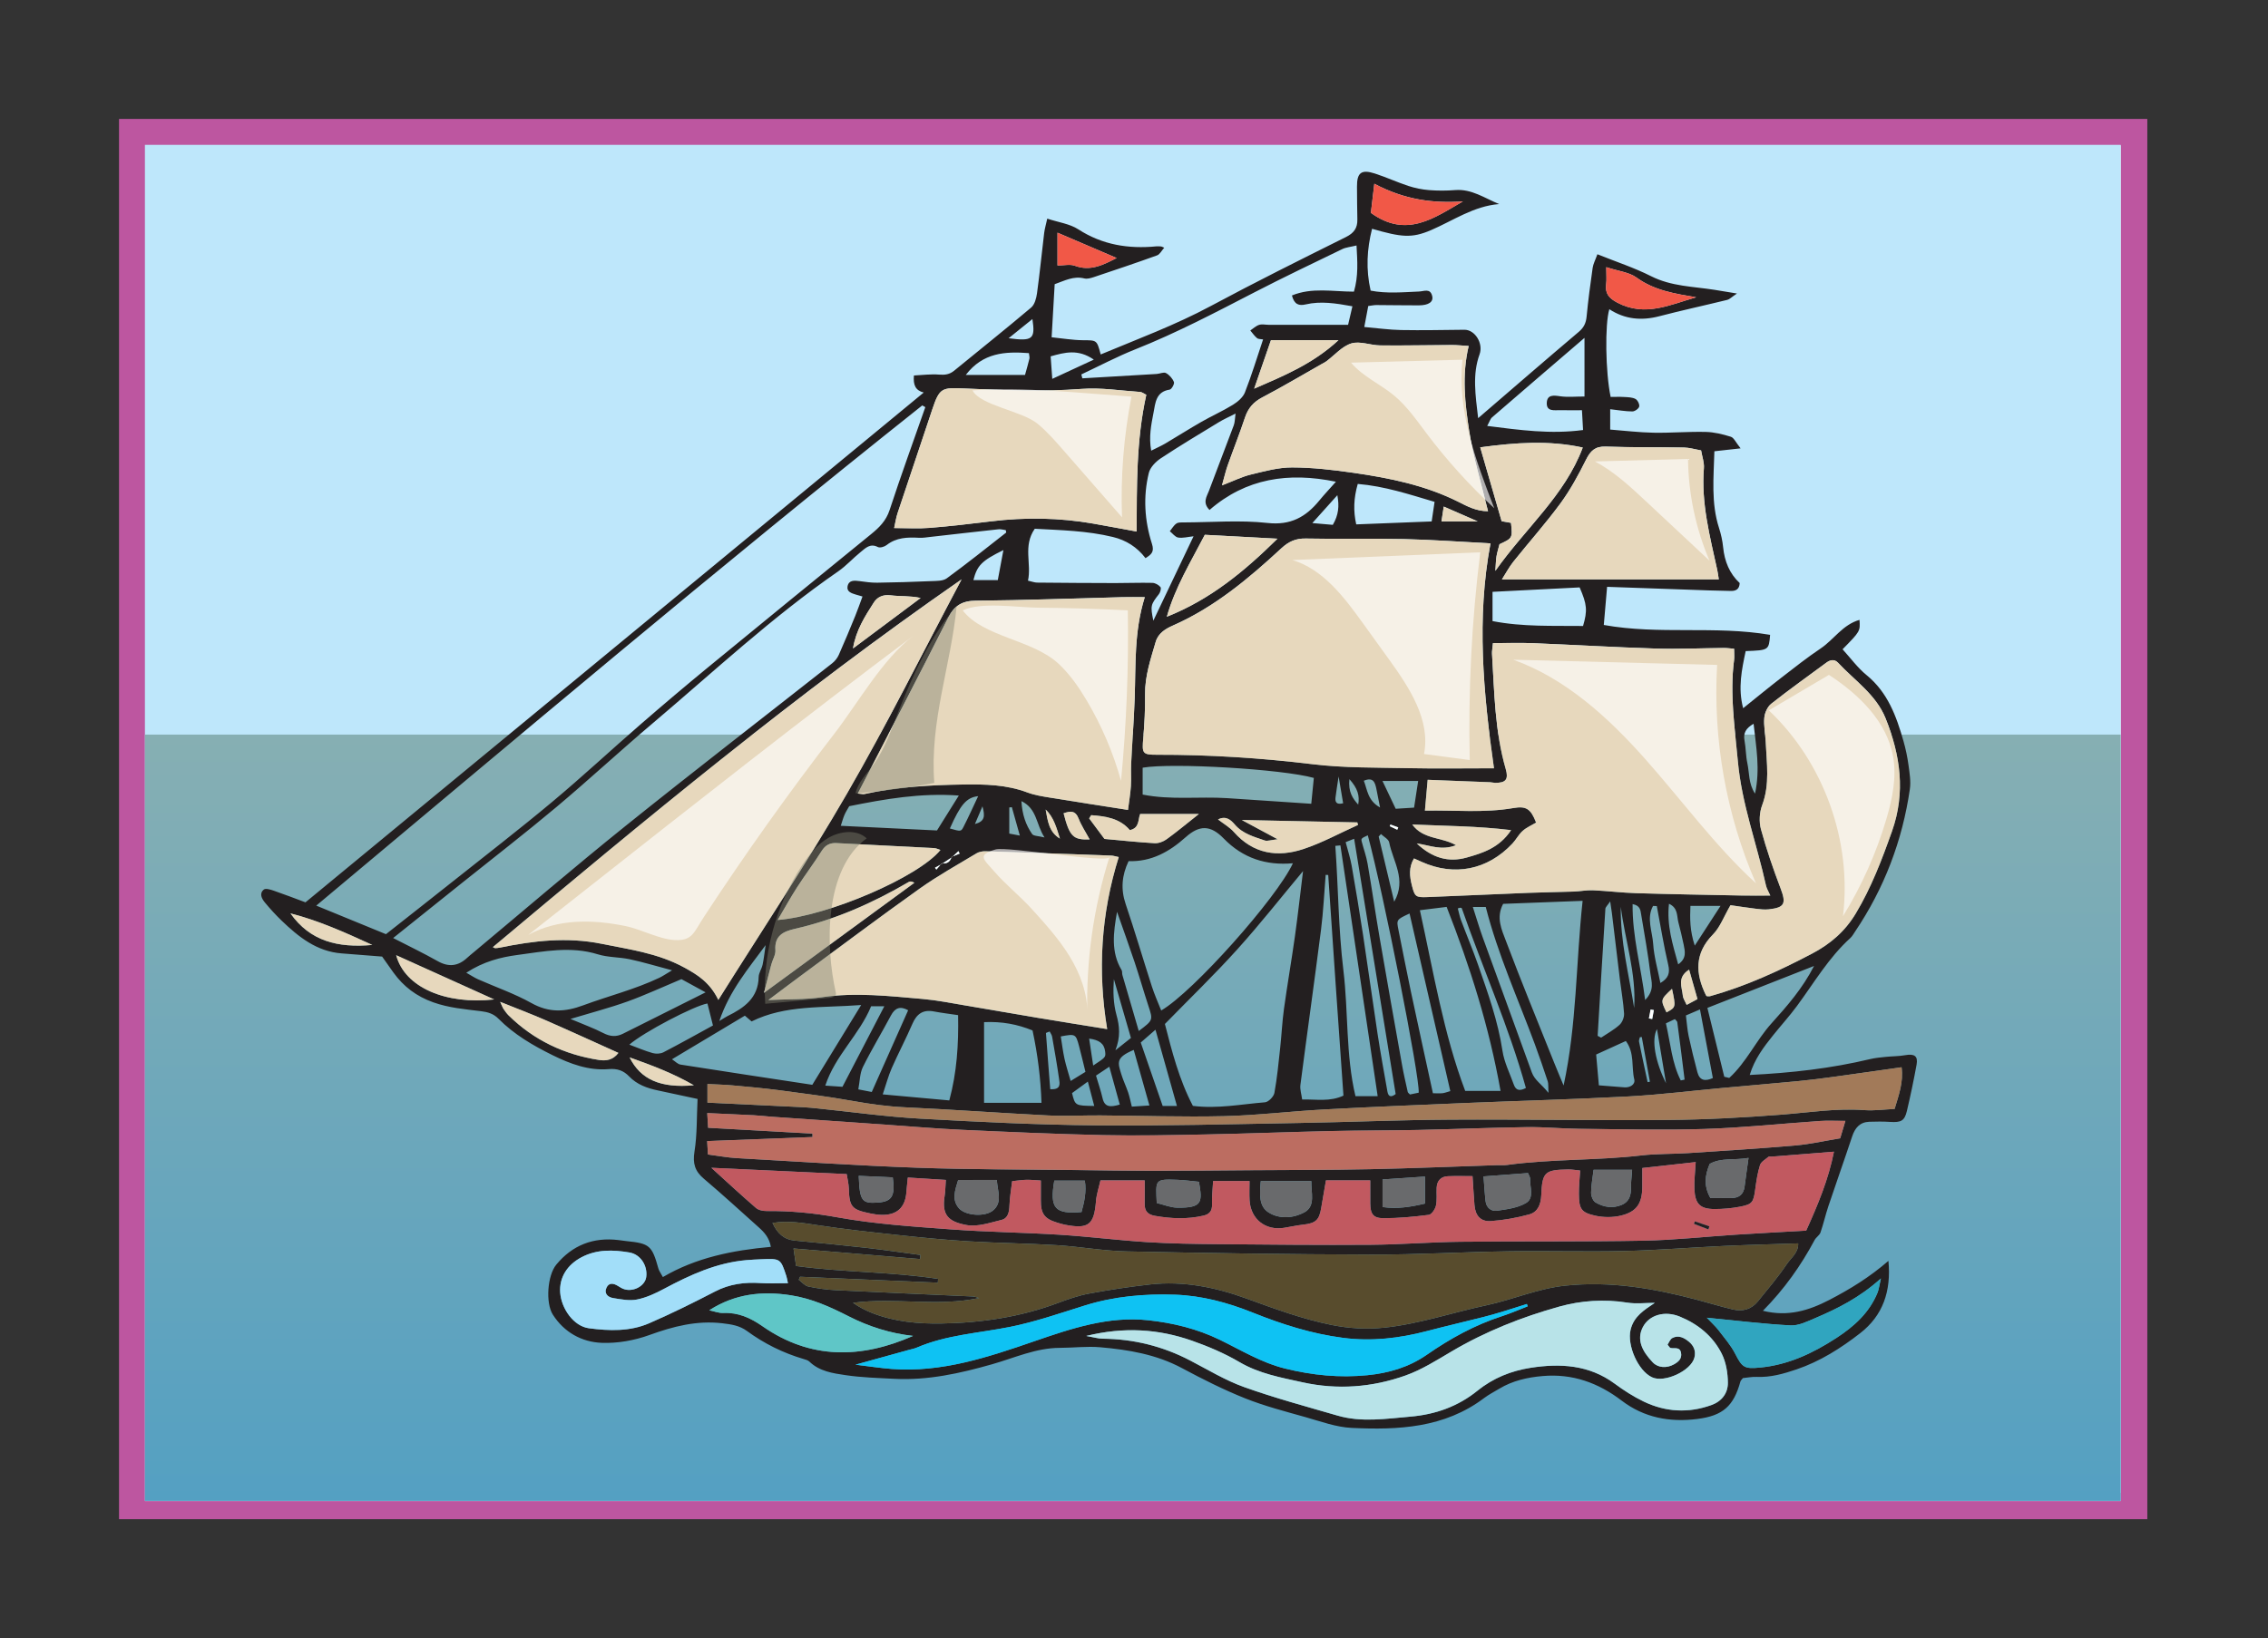 <svg clip-rule="evenodd" fill-rule="evenodd" stroke-miterlimit="10" viewBox="0 0 962 695" xmlns="http://www.w3.org/2000/svg" xmlns:xlink="http://www.w3.org/1999/xlink"><rect x="0" y="0" width="962" height="695" fill="#333333" stroke="none"/><linearGradient id="a" gradientTransform="matrix(0 1 1 0 .5 -.5)" gradientUnits="userSpaceOnUse" x1="0" x2="1" y1="0" y2="0"><stop offset="0" stop-color="#54a0c2"/><stop offset="1" stop-color="#86afb3"/></linearGradient><path d="m23.98-23.98h103.604v151.558h-103.604z" fill="#e5c7df" stroke="#bd56a0" stroke-width="1.99" transform="matrix(0 5.626 -5.603 0 770.874 -78.844)"/><path d="m-72.843-249.438h149.572v102.281h-149.572z" fill="#bee7fb" transform="matrix(5.603 0 0 -5.626 469.607 -766.453)"/><path d="m-.794-.5h2.588v1h-2.588z" fill="url(#a)" transform="matrix(323.82 0 0 -325.13 318.584 474.231)"/><g fill-rule="nonzero"><path d="m0-3.748-.05-.126c.189-.089.377-.178.566-.267.024.059.049.119.075.178-.197.071-.394.143-.591.215m19.943-13.995-.234.047c-.047-.224-.095-.449-.142-.674.083-.016.167-.033.25-.05zm-50.827 15.368c-.243-.569-.375-.877-.572-1.335.767.203.769.597.572 1.335m27.304.232c-.109.645-.206 1.215-.343 2.019-.104-.695-.183-1.14-.235-1.588-.038-.335.066-.564.578-.431m.473 1.819c-.101-.968.252-1.456.666-1.922.123.663-.035 1.229-.666 1.922m22.134-19.446c-.048-.005-.095-.011-.143-.016-.024-.111-.085-.23-.064-.332.208-1.021.43-2.038.649-3.057.057.011.115.022.174.033-.206 1.124-.411 2.248-.616 3.372m-44.047 14.962c-.253.785-.453 1.596-1.081 2.19.152-.835.247-1.699 1.081-2.19m-3.835.378c.214-.041.466-.089.8-.151-.225.797-.415 1.471-.605 2.144-.065-.008-.13-.017-.195-.024zm28.069 1.968c-.127.64-.2 1.03-.282 1.419-.099.464-.227.898-.947.597.274-.691.284-1.487 1.229-2.016m22.102-13.677c-.88-.821-.88-.821-.416-1.774.714.383.714.383.416 1.774m-50.221 49.064c1.828-.245 2.029-.065 1.802 1.447-.571-.459-1.084-.871-1.802-1.447m32.769-13.811h2.741c-1.017.442-1.764.766-2.57 1.117-.058-.381-.111-.728-.171-1.117m16.999-42.371c-.243 1.449-.464 2.768-.684 4.087-.448-.819-.11-2.509.684-4.087m-43.366 1.335c.952.625.953.625.908 1.043-.069.631-.472.889-1.214.988.103-.684.196-1.301.306-2.031m45.114 7.23c-.935-.588-.535-1.315-.475-1.963.019-.216.169-.421.287-.697.308.165.546.292.822.439-.213.747-.412 1.444-.634 2.221m-50.546 12.71c.056-1.01.328-1.791.809-2.482.107-.156.465-.138.939-.258-.653 1.005-.554 2.163-1.748 2.74m5.512-22.988c-.172.654-.317 1.205-.484 1.838-.493-.358-.855-.62-1.197-.868.236-.949.236-.949 1.681-.97m-.348 20.099c-.308.57-.628 1.044-.831 1.564-.252.651-.646.574-1.142.408.456-1.754.724-2.018 1.973-1.972m16.858 23.858c.472-.041 1.024-.089 1.55-.134.438.741.499 1.412.345 2.237-.688-.764-1.281-1.421-1.895-2.103m-25.297-20.593c-.894-.103-1.338-.639-2.142-2.438.805-.227.843-.247 1.022.099.386.747.729 1.517 1.12 2.339m49.66-15.972c.175 2.608-.689 5.08-1.012 7.627-.048-2.589.613-5.089 1.012-7.627m-44.204-6.127c.852-.059.716.442.664.809-.151 1.056-.338 2.107-.523 3.158-.025.136-.122.259-.184.384-.147-.062-.283-.097-.281-.122.098-1.376.207-2.75.324-4.229m6.109 3.863c-.447 1.535-.87 2.987-1.292 4.438-.066-.922-.043-1.839.195-2.695.24-.857.316-1.665-.077-2.672.463.367.773.612 1.174.929m-.845-5.023c-.265.956-.511 1.846-.791 2.854-.417-.276-.705-.467-1.009-.669.181-.611.37-1.152.498-1.708.156-.674.576-.693 1.302-.477m42.274 10.573c.655.452.517.986.413 1.496-.115.564-.256 1.122-.4 1.68-.124.48-.017 1.079-.71 1.395-.182-1.626.277-3.051.697-4.571m-51.083 31.242c-1.641-.804-1.988-1.157-2.272-2.264h1.847c.146.779.279 1.488.425 2.264m50.153-35.69c.352-1.528.455-2.998 1.124-4.304.148.032.293.056.292.063-.177 1.447-.363 2.892-.556 4.337-.009.063-.091.117-.179.225-.2-.094-.413-.195-.681-.321m6.638 22.591c-.583-.333-.795-.703-.686-1.272.106-.563.094-1.149.215-1.707.157-.727.075-1.525.579-2.288.404 1.842.082 3.522-.108 5.267m-28.208-8.315c-.057-.064-.116-.127-.174-.19.385-1.609.77-3.217 1.175-4.914.958 1.668-.097 3.038-.38 4.476-.047.241-.406.42-.621.628m23.426-5.419c-.041-.96-.048-1.851.328-2.996.727 1.115 1.314 2.016 1.952 2.996zm-45.164 41.196c-1.191.821-2.196.546-3.269.246.038-.528.075-1.027.123-1.698 1.097.506 2.033.938 3.146 1.452m-35.143-52.623c.831-1.666 2.345-2.332 4.866-2.102-1.63.935-3.205 1.511-4.866 2.102m34.509-1.089c-.166.669-.315 1.304-.483 1.934-.248.933-.28.945-1.386.737.093-.565.162-1.136.285-1.694.118-.533.291-1.054.464-1.664.46.282.77.472 1.12.687m22.486 21.936c.376-.789.681-1.427 1-2.096.5.031.933.058 1.392.087.115.751.212 1.378.309 2.009zm20.767-9.433c-.095.003-.19.006-.285.009-.512-.923-.052-1.922.01-2.865.064-.979.351-1.943.547-2.946.605.357.74.745.593 1.37-.343 1.464-.583 2.953-.865 4.432m-.884-7.086c.746.755.472 1.404.403 1.968-.184 1.509-.456 3.006-.707 4.505-.05.296-.066.653-.644.761-.029-2.435.629-4.679.948-7.234m-56.956-13.373c-.841.037-1.703.075-2.576.113.073-1.894.234-2.103 1.454-2.015 1.056.076 1.323.494 1.122 1.902m-45.596 19.906c1.486-2.096 3.578-2.613 6.194-2.38-2.149.984-4.107 1.85-6.194 2.38m63.838-10.296c-1.383-.574-1.208-.956-.941-1.831.142-.467.361-.912.519-1.376.109-.322.173-.66.277-1.069.377.024.768.049 1.332.086-.415 1.465-.792 2.796-1.187 4.19m-3.954-12.227c.21.755.386 1.525.253 2.37h-2.313c-.358-2.094.038-2.542 2.06-2.37m-8.759 63.13h4.483c.124.449.24.835.333 1.227.025.109-.019.235-.038.416-1.792.136-3.483.045-4.778-1.643m55.579-47.85c-.438-.187-.759-.324-1.065-.454.074-.579.104-1.071.206-1.548.198-.918.424-1.832.666-2.741.172-.64.601-.685 1.168-.43-.322 1.709-.639 3.389-.975 5.173m-74.239-.873c.336.202.472.297.618.369 1.249.615 2.328 1.35 2.362 2.954.007.31.231.61.298.927.102.485.154.981.228 1.473-1.313-1.777-2.723-3.427-3.506-5.723m33.114-13.726c.543-.129 1.048-.344 1.556-.351 1.911-.025 1.911.413 1.64 1.951-.514.049-1.065.127-1.617.148-1.768.067-1.651.005-1.579-1.748m1.53 7.319c-.559 1.976-1.073 3.795-1.626 5.751-.458-.397-.756-.656-1.114-.966.563-1.621 1.106-3.187 1.66-4.785zm-4.563 63.947c-1.473.628-2.908 1.24-4.479 1.91v-2.472c.502 0 .95.111 1.308-.021 1.188-.44 2.155.064 3.171.583m20.128-69.488v-2.083c1.121-.157 2.138.011 3.212.263v2.037c-1.056-.072-2.027-.137-3.212-.217m-38.717 13.061c-.893-2.164-2.71-3.692-3.469-5.985.537-.037 1.003-.069 1.3-.089 1.102 2.111 2.121 4.063 3.17 6.074zm9.514-13.101h-2.924c-.235-.766-.508-1.497.064-2.14.494-.554 1.942-.66 2.557-.172.749.593.37 1.423.303 2.312m48.097.768h-2.917c-.073-.609-.184-1.168-.189-1.727-.003-.25.138-.618.332-.734.614-.364 1.305-.474 1.993-.184.563.238.703.723.694 1.295-.006.403.05.805.087 1.35m-2.518 6.369c.794-.062 1.362-.108 1.929-.151.442-.034.844.224.751.601-.229.929.045 1.978-.638 2.894-.76-.345-1.485-.674-2.248-1.02.076-.853.14-1.573.206-2.324m-56.463 32.948c1.706 1.269 3.412 2.537 5.118 3.805-.821.177-1.555.11-2.27.199-.579.071-1.007-.125-1.274-.541-.674-1.048-1.354-2.103-1.574-3.463m1.42-33.449c.95 2.126 1.851 4.143 2.754 6.163-.589.326-.989.197-1.304-.395-.694-1.302-1.466-2.564-2.122-3.885-.236-.476-.229-1.073-.347-1.686.328-.064.644-.125 1.019-.197m49.52.3c-1.294 4.635-3.264 9.025-4.853 13.55-.008.025-.067.043-.103.046-.035.003-.071-.018-.2-.053.081-.297.14-.612.252-.908.419-1.113.884-2.209 1.278-3.331.744-2.129 1.512-4.248 1.852-6.501.132-.875.56-1.706.861-2.555.171-.483.502-.46.913-.248m-85.523 10.013c.651-2.447 3.788-3.74 7.418-3.336-2.546 1.145-4.892 2.2-7.418 3.336m99.491-18.314c.542 0 1.073-.008 1.603.002.57.01.913.282.985.873.083.67.185 1.337.298 2.153-1.078-.192-2.072.037-2.941-.452-.349-.843-.476-1.629.055-2.576m-17.175 1.633c.056-.698.087-1.295.158-1.888.059-.489.442-.761.859-.7.754.11 1.576.211 2.207.588.627.374.275 1.201.3 1.835.005.108-.08.22-.159.417-1.041-.078-2.09-.156-3.365-.252m-26.101 10.967c1.098.82 1.086.816.729 1.898-.359 1.089-.674 2.192-1.038 3.279-.416 1.244-.866 2.476-1.335 3.81-.281-1.583-.475-3.035.348-4.398.058-.096.022-.245.056-.362.398-1.37.802-2.739 1.24-4.227m9.237-11.323c-.088-1.007-.145-1.883.571-2.348.84-.546 1.933-.441 2.737 0 .869.477.486 1.512.519 2.348zm26.155 68.925c0-.623.036-.948-.007-1.261-.099-.715.193-1.073.846-1.415 2.117-1.107 4.012-.141 5.967.405-1.597.272-3.151.502-4.521 1.491-.56.404-1.357.478-2.285.78m-19.73-43.36c.173-.665.357-1.213.455-1.776.306-1.74.596-3.482.863-5.228.378-2.481.718-4.967 1.097-7.448.225-1.462.49-2.917.75-4.372.078-.431.329-.399.621-.173-1.045 6.403-2.089 12.799-3.143 19.252-.292-.115-.441-.175-.643-.255m-48.314-12.168c-.978-.157-4.85-2.173-5.912-3.104.62-.229 1.182-.472 1.767-.636.251-.07.59-.056.816.061 1.304.674 2.586 1.39 3.747 2.022-.17.674-.294 1.167-.418 1.657m29.052 14.202c-.053-.081-.105-.162-.157-.242.408-.546.816-1.091 1.16-1.55 1.344-.121 2.568-.254 3.796-.322.299-.017.657.117.906.296.769.553 1.5 1.161 2.447 1.907h-4.446c-.173-.391-.027-1.064-.783-1.216-.764.894-1.831 1.047-2.923 1.127m21.432 47.618c-.118-.999-.196-1.659-.259-2.197 2.708-1.95 4.801-.371 6.965.865-2.246-.158-4.406.118-6.706 1.332m-9.095-15.454c2.239.972 4.424 1.854 6.381 3.657h-5.111c-.422-1.214-.847-2.436-1.27-3.657m-57.081-46.243c.154-.327.191-.444.259-.541.116-.169.236-.34.382-.483 1.912-1.872 4.218-2.954 6.845-3.359.521-.08 1.053-.015 1.466.533-1.878.842-3.702 1.676-5.541 2.476-1.048.456-2.121.857-3.411 1.374m69.391 11.947c1.172-1.108 2.412-1.444 3.764-1.068 1.236.345 2.489.737 3.375 2.071-2.562.312-4.973.313-7.481.425.826-1.137 2.196-.928 3.312-1.561-1.116-.432-1.977-.005-2.97.133m4.242-4.791c.284-.873.492-1.583.744-2.278 1.236-3.401 2.489-6.795 3.721-10.196.214-.592.723-.871 1.261-1.546-.026.497.004.695-.053.865-.312.936-.632 1.871-.975 2.796-1.272 3.425-2.797 6.758-3.719 10.359zm9.449-9.719c.087-.045.175-.09.263-.136.47.316.98.59 1.396.967.208.188.359.569.342.852-.055.858-.21 1.71-.316 2.565-.206 1.671-.403 3.342-.606 5.013-.027.222-.065.442-.129.879-.21-.314-.356-.432-.364-.558-.204-3.193-.394-6.388-.586-9.582m-18.16 41.621c-.31-1.081-.343-2.03-.116-3.051 1.924.075 3.788.148 5.712.222.079.539.149 1.002.219 1.477-1.967.579-3.779 1.181-5.815 1.352m.021-25.715c-.019.063-.036.126-.055.189-2.829.059-5.659.118-8.744.182.936-.501 1.694-.907 2.713-1.453-.534-.057-.784-.159-.978-.092-.81.281-1.656.498-2.26 1.196-.304.351-.667.696-1.276.391.44-.34.884-.588 1.202-.947 1.466-1.655 3.302-1.931 5.262-1.285 1.424.47 2.761 1.203 4.136 1.819m-59.62-14.631c1.002-.423 1.77-.697 2.488-1.067.521-.268.981-.302 1.496-.043 1.988.998 3.98 1.986 6.246 3.115-.815.444-1.369.746-1.83.997-1.451-.605-2.752-1.209-4.098-1.691-1.329-.476-2.703-.83-4.302-1.311m63.521 7.951c-1-.462-.998-.462-.836-1.262.31-1.528.603-3.059.928-4.584.546-2.558 1.11-5.111 1.677-7.71.338 0 .538-.016.734.005.154.017.305.08.582.157-1.032 4.483-2.055 8.925-3.085 13.394m-35.775 6.262c.554.882 1.068 1.702 1.653 2.634-2.91.208-5.597-.263-8.297-.804-.124-.223-.262-.428-.358-.652-.108-.251-.178-.517-.281-.827 2.491-.12 4.895-.236 7.283-.351m36.467-19.775c.091 1.202-2.665 15.02-3.853 19.409-.486-.219-.519-.243-.458-.482.144-.555.345-1.098.442-1.66.322-1.859.591-3.728.912-5.587.551-3.196 1.123-6.39 1.695-9.582.122-.684.28-1.361.432-2.04.013-.064.096-.113.169-.194.216.045.448.092.661.136m12.442 35.195c.342 1.166.304 1.62-.259 2.909-2.154-.109-4.341-.219-6.594-.334v-2.206c2.303-.447 4.585-.342 6.853-.369m-62.003-27.664c3.967 2.892 7.675 5.596 11.383 8.299-.212.123-.336.114-.432.058-2.711-1.58-5.554-2.839-8.627-3.534-.867-.196-1.543-.518-1.463-1.612.025-.343-.209-.702-.305-1.058-.169-.62-.323-1.244-.556-2.153m33.37 34.541c-1.086-2.085-2.242-3.951-2.876-6.179 3.304 1.311 5.865 3.422 8.373 5.885-1.911.102-3.666.196-5.497.294m10.264-23.423c-.128-.012-.257-.023-.385-.035.225-3.122.229-6.258.609-9.369.386-3.162.17-6.387.916-9.51h1.681c-.949 6.363-1.886 12.638-2.821 18.914m-23.307-13.954c-1.151.466-2.323.687-3.67.625v-6.083h4.347c-.06 1.814-.28 3.619-.677 5.458m41.784 52.227c-2.394-2.048-4.7-4.014-6.995-5.992-.139-.121-.196-.336-.37-.649 2.47-.31 4.799-.637 7.257-.308-.03.535-.055.969-.084 1.493-.604 0-1.132-.008-1.658.003-.434.008-1.035-.124-1.005.557.028.625.515.566 1.019.492.559-.081 1.139-.018 1.836-.018zm10.582-55.72c.126-.029.251-.059.377-.089 1.301 1.178 2.032 2.828 3.204 4.121 1.178 1.301 2.354 2.641 3.215 4.322-2.758-1.08-5.38-2.106-8.074-3.161.438-1.777.858-3.485 1.278-5.193m-58.667-1.785c.572 2.111.708 4.202.666 6.431-.649.097-1.249.167-1.84.28-.829.158-1.301-.197-1.625-.946-.487-1.126-1.066-2.212-1.562-3.335-.258-.586-.421-1.213-.679-1.975 1.773-.16 3.381-.305 5.04-.455m28.684 17-.193.009c-.114-1.375-.175-2.757-.35-4.124-.5-3.908-1.054-7.808-1.562-11.715-.045-.341.081-.703.132-1.1 1.083.024 2.101-.186 3.126.292-.196 2.802-.392 5.564-.584 8.326-.192 2.771-.379 5.542-.569 8.312m28.661-33.388c.386-.405.663-.65.884-.938.447-.584.946-1.149 1.275-1.798.525-1.031.705-1.133 1.869-1.023 2.152.204 4.015 1.087 5.796 2.243 1.339.869 2.479 1.895 3.099 3.402.098.239.124.507.256 1.075-1.626-1.457-3.28-2.272-4.98-2.994-.595-.253-1.25-.578-1.86-.546-2.04.106-4.072.359-6.339.579m-29.75 40.708c-2.387.666-10.711 1.158-12.959.772v-2.027c2.138-.427 4.282-.134 6.401-.27 2.109-.136 4.217-.281 6.364-.424.077.771.137 1.369.194 1.949m-45.768-40.148c.354-.072.711-.217 1.061-.201 1.126.047 2.054-.365 2.964-.998 3.635-2.527 7.465-2.458 11.404-.732-1.723.188-3.357.704-4.876 1.478-1.402.714-2.799 1.338-4.37 1.584-2.182.34-4.25.11-6.183-1.131m59.824 57.772c-.091-.359-.181-.634-.227-.915s-.048-.57-.087-1.093c2.293 3.239 5.25 5.668 6.616 9.301-2.571.557-5.076.375-7.761.015.566-1.947 1.088-3.739 1.622-5.574.176-.03.45-.077.708-.121.121-1.152.121-1.152-.871-1.613m-54.644-28.338c3.841.306 10.672 3.246 12.321 5.281-.17.053-.318.134-.469.142-2.467.131-4.934.251-7.401.377-.495.025-.839-.15-1.119-.592-.593-.936-1.265-1.821-1.867-2.752-.503-.777-.951-1.59-1.465-2.456m54.723-12.889c-.869 4.861-2.305 9.369-4.081 13.877-.672-.083-1.334-.165-2.026-.25 1.04-4.705 1.793-9.315 3.431-13.627zm-78.296 8.913c.392-.22.628-.38.884-.493 1.35-.595 2.76-1.079 4.042-1.792 1.337-.745 2.535-.688 3.937-.17 1.911.707 3.903 1.195 5.755 2.075.241.115.464.27.961.563-1.248.329-2.215.623-3.199.832-.799.17-1.653.135-2.426.374-2.048.633-4.078.216-6.091-.051-1.273-.169-2.562-.495-3.863-1.338m26.194-8.452c1.248 2.029 2.405 3.91 3.7 6.017-2.963-.229-5.73.023-8.296-1.237-.173.148-.342.291-.51.434-1.858-1.107-3.66-2.181-5.518-3.289.242-.154.43-.365.645-.4 3.281-.515 6.565-1.008 9.979-1.525m58.315 13.873c-2.14-.08-4.1-.155-6.017-.227-.556-1.04-.106-1.955.213-2.8 1.165-3.076 2.421-6.117 3.646-9.17.232-.579.479-1.152.719-1.729 1.001 4.599.93 9.215 1.439 13.926m-60.159-28.835c-.064.29-.079.411-.117.526-.441 1.335-.442 1.335-1.91 1.277-.367-.014-.735-.032-1.101-.063-2.265-.193-4.275-1.112-6.247-2.162-.646-.344-1.337-.666-2.046-.808-.575-.116-1.215.01-1.814.108-.39.063-.711.339-.497.791.177.378.514.335.841.136.174-.106.355-.224.549-.274.719-.183 1.526.293 1.614.932.116.844-.418 1.71-1.274 1.854-1.223.206-2.45.252-3.617-.357-1.103-.576-1.703-1.546-1.621-2.672.088-1.211 1.022-2.536 2.174-2.687 1.538-.201 3.101-.252 4.554.375 1.695.731 3.355 1.551 4.996 2.399 1.106.571 2.248.716 3.461.632.649-.044 1.305-.007 2.055-.007m42.848 74.775c.347 1.191.261 2.274.196 3.482-.467-.114-.802-.139-1.083-.275-2.22-1.07-4.448-2.128-6.639-3.255-2.963-1.524-5.91-3.069-9.015-4.298-1.397-.553-2.733-1.259-4.096-1.896.025-.099.05-.197.076-.295 1.874.108 3.748.215 5.622.329.242.014.536.162.709.069.257-.138.496-.409.603-.678.054-.136-.178-.549-.321-.571-1.049-.159-1.081-.997-1.226-1.75-.174-.902-.364-1.81-.174-2.854.425.214.757.358 1.068.54.916.539 1.814 1.11 2.738 1.636.784.447 1.616.814 2.382 1.285.362.223.76.557.907.932.509 1.294.914 2.628 1.376 3.997-.157.03-.35.012-.459.099-.196.159-.342.38-.509.575.221.147.426.347.67.424.224.07.491.003.738.003 1.964-.001 3.928-.001 5.994-.001.088.375.195.833.328 1.398-1.271.229-2.392.406-3.533.143-.523-.121-.868-.008-1.046.673 1.512.622 3.06.292 4.694.288m-14.591-54.209c2.406 1.386 8.743 8.462 9.972 11.103-2.034-.181-3.788.381-5.24 1.868-1.002 1.027-1.837 1.027-2.891.088-1.229-1.095-2.595-1.854-4.31-1.796-.514-1.077-.603-2.115-.22-3.24.7-2.058 1.313-4.145 1.983-6.212.198-.613.466-1.203.706-1.811m10.738 10.513c-1.642-1.958-3.248-3.995-4.987-5.913-1.733-1.913-3.599-3.706-5.471-5.617.53-2.05 1.072-4.19 2.119-6.176 1.867-.234 3.66.126 5.458.27.264.021.66.426.712.705.208 1.125.315 2.269.44 3.409.106.971.149 1.951.283 2.918.254 1.831.574 3.652.831 5.483.233 1.664.419 3.335.615 4.921m17.008-32.822c-.022.058-.042.117-.063.175-.58-.183-1.159-.371-1.742-.547-.509-.153-1.019-.304-1.534-.434-1.43-.359-2.866-.69-4.292-1.063-2.086-.545-4.184-.789-6.341-.512-2.386.307-4.645 1.026-6.864 1.913-1.884.753-3.854 1.276-5.865 1.343-2.288.078-4.585-.118-6.809-.809-1.883-.585-3.76-1.238-5.687-1.621-2.368-.471-4.806-.597-7.066-1.566-.187-.08-.394-.114-.593-.169-1.299-.358-2.599-.716-4.035-1.112 1.019-.122 1.873-.256 2.733-.322 3.79-.288 7.316.89 10.811 2.091 2.807.965 5.609 1.903 8.614 1.583 1.865-.199 3.692-.638 5.424-1.476 1.616-.782 3.146-1.726 4.948-2.169 2.073-.51 4.133-.708 6.228-.501 1.602.159 3.128.594 4.5 1.544 1.759 1.218 3.631 2.247 5.686 2.908.66.213 1.298.494 1.947.744m-14.519 62.183c-3.599.743-6.813.255-9.569-2.129-.554.56-.206 1.008-.044 1.439.62 1.652 1.263 3.295 1.882 4.948.085.229.079.494.134.882-.526-.268-.903-.43-1.25-.641-1.476-.895-2.962-1.779-4.404-2.728-.388-.255-.809-.684-.913-1.107-.438-1.787-.325-3.597.235-5.34.198-.614-.035-.803-.485-1.087-.647.847-1.482 1.357-2.463 1.595-1.967.478-3.977.514-5.921.622-.909-1.302-.228-2.642-.514-3.914.297-.066.496-.145.696-.147 1.97-.02 3.94-.031 5.91-.035.939-.001 1.878.038 2.816.015.212-.006.47-.152.608-.316.074-.088-.01-.395-.116-.531-.629-.805-.654-.872-.424-2.004 1.005 2.099 2.004 4.187 3.045 6.364-.453-.046-.824-.153-1.165-.095-.231.039-.422.31-.631.477.163.199.296.444.5.581.151.102.396.082.599.083 2.101.008 4.22.186 6.295-.041 1.751-.192 2.901.448 3.92 1.689.387.47.808.912 1.259 1.42m28.984-7.363c-.039.245-.065.483-.117.715-.556 2.528-1.224 5.038-1.01 7.673.035.426-.132.868-.211 1.337-.49.087-.888.211-1.289.218-1.977.035-3.956.002-5.931.071-.799.028-1.152-.315-1.486-.982-.572-1.136-1.183-2.271-1.934-3.29-1.121-1.521-2.388-2.932-3.57-4.407-.323-.403-.567-.867-.868-1.335zm-76.561-39.46c2.505-.119 4.882-.23 7.258-.346.369-.018.737-.056 1.105-.094 2.574-.262 5.142-.623 7.723-.767 4.437-.249 8.88-.465 13.323-.507 5.104-.048 10.209.092 15.314.179 3.832.065 7.663.23 11.494.253 5.483.032 10.967-.072 16.451-.025 2.879.024 5.761.179 8.632.4 2.092.161 4.166.5 6.279.342.763-.056 1.537.055 2.292.088.321 1.07.678 2.013.528 3.145-1.795-.253-3.497-.498-5.2-.73-.854-.116-1.71-.227-2.568-.309-1.927-.184-3.856-.346-5.782-.522-2.376-.217-4.749-.513-7.128-.64-4.114-.22-8.233-.326-12.348-.496-3.579-.148-7.158-.295-10.735-.489-2.508-.135-5.01-.444-7.518-.502-3.129-.073-6.261.035-9.391.056-1.317.008-2.637-.067-3.951-.002-3.611.181-7.219.446-10.83.614-1.32.062-2.609.24-3.906.471-1.859.332-3.735.57-5.609.816-1.181.154-2.368.259-3.554.367-.601.054-1.206.066-1.879.101zm71.718-15.101c-.72 0-1.417-.089-2.083.017-1.743.278-3.507.157-5.138-.297-2.843-.789-5.604-1.877-8.173-3.39-1.13-.665-2.265-1.381-3.488-1.813-2.523-.89-5.142-1.091-7.78-.51-1.638.361-3.284.649-4.781 1.526-1.126.659-2.354 1.179-3.589 1.611-2.532.885-5.133 1.064-8.012.36.565-.097.906-.203 1.248-.206 2.341-.021 4.544-.566 6.623-1.645 1.347-.699 2.666-1.498 4.085-2.004 2.317-.825 4.702-1.465 7.068-2.15 1.822-.528 3.652-.238 5.504-.08 1.926.164 3.624.776 5.089 1.954 1.204.97 2.567 1.503 4.031 1.73 2.232.345 4.419.229 6.355-1.194.691-.508 1.427-.981 2.2-1.351 1.656-.793 3.378-.89 5.125-.266.793.283 1.25.901 1.247 1.673-.003.74-.137 1.551-.466 2.204-.667 1.322-1.797 2.235-3.172 2.795-1.152.469-2.335.121-2.806-.81-.467-.921-.071-1.779.763-2.647.403-.418 1.056-.446 1.594-.147.338.187.627.427.542.873-.093.484-.507.293-.798.366-.062.016-.104.113-.223.251.109.155.196.411.368.5.463.241.881.021 1.244-.274.382-.309.548-.716.421-1.209-.257-.994-2.262-1.919-3.205-1.481-1.07.496-1.904 2.422-1.628 3.58.248 1.041 1.065 1.513 1.835 2.034m-32.766 61.652c.876.335 1.508.652 2.177.814 1.031.248 2.089.542 3.134.539 1.551-.004 3.112-.186 4.652-.407 2.727-.391 5.415-.935 7.919-2.18.659-.328 1.355-.719 2.258-.715-.508 2.099-1.122 4.062-1.43 6.071-.314 2.058-.564 4.158-.036 6.389-.481.028-.876.073-1.271.071-1.809-.006-3.62-.047-5.429-.029-.734.008-1.533.348-2.183.149-.701-.213-1.263-.882-1.889-1.348-.097-.073-.212-.125-.32-.185-1.507-.85-2.995-1.733-4.527-2.532-.675-.352-1.079-.818-1.316-1.528-.403-1.208-.878-2.393-1.305-3.594-.149-.417-.246-.853-.434-1.515m-5.731 6.827c-.177.084-.319.205-.468.216-1.472.098-2.958.339-4.416.23-2.969-.223-5.922-.097-8.883.031-1.696.074-1.881.072-2.434-1.581-.874-2.612-1.76-5.219-2.631-7.832-.11-.329-.158-.678-.256-1.11.978 0 1.838-.056 2.688.012 1.554.125 3.105.306 4.653.494 2.589.315 5.169.275 7.739-.173 1.103-.191 2.202-.401 3.277-.597.021 3.428-.041 6.838.731 10.31m44.225-38.488c-.511-.875-.789-1.662-1.319-2.198-1.411-1.428-1.346-2.945-.541-4.589.016-.034.055-.058.073-.078.091 0 .176-.018.249.003 2.704.753 5.233 1.911 7.714 3.21 1.395.731 2.5 1.683 3.311 3.03 1.175 1.953 1.978 4.056 2.739 6.193 1.043 2.933.64 5.748-.489 8.528-.725 1.787-2.337 2.839-3.594 4.184-.272.291-.592.222-.892.001-1.393-1.026-2.806-2.027-4.166-3.095-.283-.223-.49-.682-.523-1.05-.055-.603.077-1.222.105-1.834.073-1.597.326-3.19-.27-4.77-.206-.545-.243-1.255-.088-1.816.411-1.503.925-2.983 1.48-4.441.441-1.155.324-1.458-.893-1.591-.323-.036-.658.006-.983.045-.639.078-1.277.178-1.913.268m-47.185-9.346c-.729 4.369-.475 8.688.875 12.974-.254.053-.408.107-.563.113-3.17.114-6.339.227-9.508.325-.235.008-.506-.042-.703-.16-1.445-.867-2.927-1.685-4.299-2.658-3.052-2.164-6.049-4.408-9.066-6.622-.757-.555-1.505-1.122-2.387-1.779 1.487.07 2.795.029 4.07.215 2.558.375 5.09.083 7.627-.136 1.059-.091 2.108-.304 3.159-.479 1.823-.303 3.643-.626 5.466-.929 1.729-.288 3.459-.561 5.329-.864m55.885-6.922c-.765 0-1.34.034-1.91-.005-2.916-.2-5.827-.511-8.746-.604-3.166-.102-6.339-.018-9.508.011-1.316.012-2.632.147-3.947.128-2.755-.038-5.508-.156-8.263-.214-2.172-.046-4.345-.031-6.517-.08-3.164-.071-6.326-.195-9.49-.258-2.589-.051-5.181-.107-7.769-.051-3.577.076-7.153.237-10.728.4-1.93.087-3.857.256-5.786.389-2.87.198-5.74.396-8.611.596-.451.032-.9.09-1.352.114-1.141.059-2.283.106-3.534.163.029-.485.049-.822.066-1.108 2.704-.151 5.301-.296 7.899-.44.002-.086.004-.171.006-.257-2.636-.101-5.272-.203-7.977-.307.024-.418.041-.72.058-1.011.786-.101 1.475-.233 2.169-.272 4.556-.259 9.111-.562 13.67-.725 4.027-.144 8.059-.127 12.089-.177 1.935-.024 3.87-.055 5.805-.056 2.424 0 4.849.027 7.274.044 3.036.021 6.072.014 9.106.077 3.211.066 6.421.202 9.631.306.247.008.498-.02.741.013 3.37.461 6.783.329 10.16.718 1.177.137 2.373.101 3.558.177 2.712.176 5.424.344 8.131.578 1.136.098 2.258.355 3.382.539.134.445.237.79.393 1.312m-63.561 44.551c-.173.021-.368.083-.554.064-1.719-.184-3.436-.383-5.154-.575-.284-.031-.572-.082-.855-.066-.874.048-1.717.03-2.459-.55-.166-.13-.503-.229-.661-.148-.589.304-.941-.085-1.309-.38-.577-.462-1.078-1.028-1.683-1.445-5.005-3.445-9.444-7.58-14.074-11.482-2.458-2.071-4.821-4.254-7.287-6.315-2.338-1.953-4.754-3.812-7.136-5.712-1.704-1.36-3.409-2.719-5.206-4.152 1.185-.608 2.3-1.14 3.373-1.743.839-.472 1.554-.378 2.238.258.151.141.313.268.472.4 3.829 3.181 7.612 6.419 11.498 9.529 5.179 4.142 10.438 8.183 15.656 12.276.207.162.392.394.499.633.436.972.843 1.958 1.248 2.944.193.47.357.951.547 1.459-.279.081-.394.113-.509.147-.323.098-.706.214-.621.627.096.471.51.44.901.387.445-.06.894-.126 1.341-.12 1.356.018 2.713.059 4.068.118.407.018.903-.004 1.2.211 1.526 1.109 3.002 2.288 4.492 3.447.016.012-.009.078-.025.188m43.48-48.295c-.348.033-.627.085-.905.081-1.769-.028-1.965-.191-2.036-1.931-.029-.698-.257-1.279-.909-1.458-.945-.259-1.927-.434-2.904-.504-.783-.056-1.18.414-1.245 1.203-.055.689-.093 1.38-.147 2.186-.64 0-1.249.019-1.858-.006-.531-.021-.829-.331-.858-.864-.024-.453.043-.922-.054-1.355-.059-.268-.327-.666-.541-.694-1.14-.146-2.293-.256-3.441-.252-.774.002-.981.328-.991 1.117-.007.563-.001 1.126-.001 1.735h-3.352c-.127-.734-.248-1.408-.359-2.083-.15-.914-.416-1.15-1.361-1.256-.488-.054-.97-.163-1.457-.241-1.402-.223-2.52.658-2.605 2.071-.028.478-.004.96-.004 1.458h-2.757c-.033-.634-.101-1.19-.08-1.743.021-.505-.191-.76-.654-.867-1.224-.281-2.444-.23-3.675-.013-.56.099-.781.376-.772.913.009.564.002 1.128.002 1.758h-3.349c-.122-.546-.296-1.048-.337-1.56-.141-1.79-.563-2.129-2.347-1.783-.202.04-.4.101-.597.16-.968.291-1.243.676-1.232 1.706.005.473.001.946.001 1.468-.449.024-.774.061-1.098.054-.321-.007-.641-.059-1.076-.102-.073-.624-.182-1.223-.202-1.826-.016-.496-.107-.976-.604-1.096-.87-.21-1.811-.537-2.644-.387-1.402.255-1.889.773-1.66 2.2.057.358.056.724.091 1.204-.999.062-1.913.119-2.878.179-.045-.455-.084-.776-.107-1.099-.084-1.167-.724-1.754-1.906-1.716-.285.009-.572.056-.852.113-1.391.283-1.558.498-1.601 1.871-.012.382-.111.761-.162 1.092-3.481.161-6.805.315-10.246.474 1.184-1.069 2.265-2.069 3.381-3.029.193-.167.531-.233.801-.231 1.81.017 3.578-.152 5.378-.477 2.817-.509 5.7-.694 8.562-.906 2.744-.204 5.5-.233 8.247-.405 2.215-.139 4.42-.42 6.635-.559 1.803-.113 3.613-.136 5.421-.153 3.832-.035 7.665-.072 11.497-.045 2.263.016 4.525.202 6.79.227 4.616.051 9.234-.005 13.849.081 2.342.043 4.678.305 7.018.454 1.76.113 3.521.202 5.305.304.884 1.95 1.686 3.855 2.101 5.954-1.617-.128-3.167-.251-4.716-.373-.082-.007-.193.027-.242-.014-.23-.195-.558-.373-.639-.625-.187-.58-.276-1.197-.359-1.805-.134-.991-.207-1.146-1.13-1.327-.641-.126-1.306-.183-1.96-.182-1.084.003-1.469.384-1.518 1.499-.028.634.057 1.273.098 2.042-1.37-.151-2.658-.294-4.042-.447 0-.564.005-1.011-.001-1.457-.018-1.225-.43-1.85-1.63-2.135-.611-.144-1.308-.14-1.923-.005-1.08.237-1.239.513-1.246 1.65-.005.565.057 1.131.093 1.757m-54.687 28.431c.265-.021.392-.061.506-.036 2.463.54 4.962.679 7.474.717 1.653.025 3.284-.005 4.863-.6.529-.199 1.107-.289 1.67-.381 1.939-.317 3.883-.614 5.945-.937.076.591.179 1.19.221 1.794.039.57-.008 1.147.021 1.719.08 1.645.208 3.287.265 4.933.087 2.492-.053 5 .764 7.601-.649 0-1.174.012-1.698-.001-3.696-.095-7.391-.234-11.087-.265-1.051-.009-1.634-.374-2.101-1.294-2.235-4.399-4.523-8.771-6.843-13.25m5.116 29.137c-.077.044-.154.087-.231.131-15.484-12.256-30.584-24.978-45.877-37.721 1.817-.742 3.516-1.435 5.277-2.154 1.66 1.303 3.313 2.594 4.958 3.896 2.55 2.019 5.129 4.001 7.628 6.081 2.277 1.894 4.451 3.912 6.692 5.85 1.681 1.453 3.382 2.887 5.102 4.295 4.107 3.361 8.228 6.706 12.351 10.048.615.498 1.13 1.006 1.395 1.811.857 2.603 1.797 5.178 2.705 7.763m-.372-63.936-.027-.307c-3.171.264-6.342.528-9.579.798.076-.519.134-.911.194-1.322 3.605-.49 7.21-.427 10.75-.974-.006-.094-.012-.189-.018-.283-3.477.148-6.953.297-10.43.445-.033-.076-.066-.152-.099-.228.238-.175.454-.448.716-.504.682-.146 1.381-.245 2.077-.279 3.456-.172 6.912-.315 10.367-.474.167-.008.33-.077.495-.118-3.171-.674-6.358.058-9.548-.36.479-.334.978-.589 1.497-.789 1.678-.643 3.416-.803 5.209-.773 3.032.05 5.974.489 8.822 1.552.765.286 1.55.558 2.349.705 1.532.283 3.077.518 4.625.689 2.5.277 4.925-.211 7.253-1.053 2.13-.77 4.248-1.556 6.473-2.002 1.329-.266 2.67-.348 4.029-.201 2.63.283 5.132 1.139 7.703 1.685 2 .426 3.883 1.262 5.962 1.48 3.422.359 6.701-.207 9.969-1.067.911-.239 1.814-.517 2.73-.733.733-.173 1.396.018 1.882.615.753.924 1.531 1.834 2.196 2.819.315.468.886.858.852 1.553-1.922-.065-3.767-.109-5.611-.194-2.508-.115-5.014-.322-7.523-.38-2.926-.067-5.857.021-8.785-.023-3.459-.052-6.917-.256-10.375-.248-6.183.016-12.368.109-18.55.24-1.763.037-3.517.361-5.281.47-2.22.138-4.447.156-6.667.29-1.808.109-3.613.289-5.414.481-1.999.213-4 .433-5.988.732-1.131.17-2.243.368-3.453.173.369-.783.863-1.252 1.686-1.33 1.8-.172 3.601-.343 5.398-.546 1.374-.155 2.743-.358 4.114-.539m-15.297 19.238c3.341 5.307 6.706 10.336 9.739 15.559 3.023 5.206 5.713 10.604 8.674 16.151-12.505-8.638-24.002-18.148-35.482-27.731.1-.046.137-.08.174-.078.122.007.245.017.365.042 2.548.522 5.077.815 7.693.288 2.135-.43 4.264-.713 6.236-1.778 1.047-.566 1.966-1.148 2.601-2.453m58.642 26.905c-.038-.406-.083-.607-.072-.805.179-2.914.211-5.845 1.036-8.683.229-.792.012-1.056-.806-1.05-.122.001-.244.042-.367.046-1.548.062-3.096.12-4.736.183-.07-.786-.132-1.491-.207-2.323 2.273.044 4.488-.187 6.693.193.954.164 1.312-.029 1.723-1.096-.337-.201-.721-.364-1.017-.626-.303-.269-.495-.658-.777-.956-1.879-1.991-4.389-2.489-6.87-1.38-.181.081-.363.163-.58.26-.406-.669-.332-1.355-.157-2.041.216-.848.287-.909 1.174-.875 2.545.099 5.09.22 7.635.32 1.147.046 2.295.055 3.444.096.487.017.976.119 1.461.098 1.087-.048 2.17-.186 3.257-.218 2.662-.081 5.325-.126 7.988-.178.709-.014 1.418-.002 2.174-.002-.14.316-.28.53-.33.763-.689 3.125-1.836 6.142-2.127 9.362-.231 2.535-.623 5.057-.29 7.612.034.268.004.544.004.874-.305.023-.544.059-.784.057-1.725-.015-3.453-.095-5.176-.042-3.082.095-6.161.28-9.243.404-.976.04-1.956.007-3.05.007m.076-9.439c-.815 5.704-1.331 11.313-.264 16.961-2.223.114-4.392.273-6.563.324-2.47.057-4.944-.012-7.413.04-.768.016-1.302-.227-1.857-.738-2.483-2.288-5.065-4.444-8.205-5.822-.54-.236-1.111-.564-1.307-1.232-.38-1.298-.82-2.576-.804-3.963.013-1.102-.042-2.207-.138-3.304-.1-1.141-.075-1.249 1.044-1.246 3.939.009 7.855-.24 11.772-.712 2.394-.288 4.832-.248 7.251-.299 2.132-.044 4.266-.009 6.484-.009m-41.802-7.164c.392-.062.632.11.744.482l.608.247c-.031.063-.062.126-.093.189-.164-.155-.327-.309-.491-.464-.246-.162-.492-.324-.738-.487-.182-.101-.364-.202-.546-.303.036-.048.072-.095.107-.142.136.159.272.318.409.478m62.705 17.224c-.095-1.159-.095-1.159-1.849-1.225-.29-1.376-.599-2.76-.192-4.307 1.005.801 1.939 1.568 2.896 2.305.979.755 1.954 1.521 2.98 2.207.988.66 1.658 1.788 2.933 2.151.057-.861.057-.861-1.282-2.219.597-.651 1.132-1.391 1.816-1.947 1.602-1.303 2.257-3.099 2.794-4.974.169-.589.297-1.196.38-1.804.082-.605.19-1.237.103-1.83-.566-3.885-1.94-7.469-4.142-10.728-.115-.17-.217-.36-.366-.495-1.642-1.482-2.747-3.383-4.046-5.133-.564-.759-1.204-1.461-1.797-2.198-.714-.887-1.405-1.789-1.771-2.993 3.141.153 6.147.49 9.109 1.195.394.094.803.129 1.209.171.481.05.972.04 1.447.125.7.125.987-.06.867-.713-.214-1.171-.459-2.338-.734-3.496-.178-.747-.446-.873-1.262-.822-.527.033-1.059.031-1.587.011-.715-.028-1.08-.463-1.297-1.115-.584-1.755-1.207-3.497-1.797-5.25-.22-.655-.371-1.334-.598-1.986-.076-.213-.33-.357-.443-.566-1.035-1.928-2.289-3.698-3.915-5.337 1.899-.473 3.482.021 5.031.82 1.557.805 3.044 1.711 4.471 2.944.219-2.302-.427-4.13-2.138-5.453-1.464-1.133-3.033-2.127-4.814-2.729-.981-.332-1.962-.613-3.016-.567-.364.015-.731-.061-1.05-.092-.092-.122-.165-.179-.185-.251-.518-1.877-1.337-2.587-3.261-2.831-2.085-.264-4.028.093-5.725 1.38-1.778 1.348-3.728 2.052-5.982 1.857-1.164-.1-2.271-.347-3.281-.951-.389-.233-.798-.44-1.158-.711-3.006-2.259-6.501-2.417-10.029-2.249-1.168.055-2.327.484-3.472.807-1.544.434-3.108.835-4.593 1.425-1.637.651-3.224 1.448-4.779 2.278-1.942 1.035-4.043 1.385-6.178 1.571-1.011.089-2.039-.042-3.06-.044-1.812-.004-3.44-.758-5.134-1.237-2.422-.686-4.863-1.229-7.403-1.098-1.233.064-2.475.097-3.693.277-.962.142-1.968.284-2.734 1.02-.109.105-.285.151-.438.196-1.555.456-2.987 1.164-4.295 2.118-.554.404-1.178.498-1.85.576-1.94.228-3.722-.231-5.531-.885-1.135-.41-2.415-.637-3.615-.589-1.51.061-2.838.793-3.694 2.128-.56.875-.415 2.955.261 3.769 1.219 1.471 2.801 2.082 4.702 1.854.204-.025.408-.059.613-.079 1.749-.177 1.931-.336 2.413-2.062.052-.188.183-.354.341-.65 2.523 1.473 5.278 2.017 8.175 2.279-.117.678-.489 1.09-.913 1.467-1.381 1.229-2.745 2.48-4.159 3.67-.678.57-.854 1.152-.71 2.047.206 1.284.165 2.607.233 3.969-1.103.237-2.055.446-3.009.644-.815.17-1.574.438-2.173 1.058-.417.432-.884.605-1.542.549-1.515-.13-2.925.398-4.258 1.053-1.481.728-2.912 1.56-4.087 2.744-.382.384-.805.506-1.315.569-1.22.15-2.435.247-3.628.671-1.269.451-2.239 1.182-3.009 2.241-.291.399-.572.805-.858 1.208-1.021.08-2.039.163-3.058.239-1.892.142-3.267 1.243-4.56 2.481-.445.427-.864.885-1.258 1.359-.237.286-.447.677-.081.974.139.112.507 0 .746-.082.815-.279 1.62-.59 2.407-.881.033.027 46.76 38.41 46.805 38.446-.618.15-.809.562-.743 1.284.637.03 1.281.119 1.913.067.442-.036.789.015 1.131.294 1.945 1.587 3.912 3.147 5.831 4.763.265.224.391.696.443 1.072.209 1.511.358 3.03.542 4.545.039.316.132.625.234 1.088.847-.278 1.697-.386 2.347-.804 1.833-1.18 3.805-1.488 5.913-1.286.121.012.245 0 .367-.01.039-.002.076-.03.228-.095-.196-.216-.331-.5-.541-.575-1.584-.57-3.181-1.104-4.779-1.636-.231-.076-.505-.159-.725-.104-.817.205-1.487-.167-2.248-.433-.077-1.33-.152-2.629-.231-4.003.821-.082 1.588-.216 2.357-.222 1.063-.008 1.063.033 1.358-1.074 2.805 1.167 5.645 2.215 8.331 3.651 3.374 1.804 6.805 3.504 10.234 5.203.612.304.879.681.865 1.328-.018.825-.022 1.65-.028 2.475-.007 1.053.33 1.318 1.36.985.856-.276 1.678-.655 2.533-.935.502-.163 1.034-.271 1.561-.313.656-.051 1.322-.051 1.978.002 1.247.1 2.22-.605 3.328-1.054-1.935-.157-3.468-1.243-5.146-1.962-1.482-.637-2.264-.534-4.473.097-.39-1.53-.474-3.06-.109-4.663 1.213-.236 2.438-.119 3.658-.068.399.017.854.267 1.003-.338.109-.442-.266-.703-1.018-.705-1.072-.003-2.143.019-3.214.023-.161.001-.323-.037-.609-.073-.092-.487-.187-.985-.3-1.582 1.015-.087 1.899-.214 2.785-.229 1.597-.029 3.196.006 4.794.021.799.008 1.447-1.03 1.149-1.849-.555-1.526-.313-3.057-.109-4.818 2.649 2.27 5.124 4.407 7.624 6.514.384.325.541.665.588 1.15.118 1.226.281 2.448.457 3.668.043.301.2.586.359 1.029 1.439-.576 2.802-1.019 4.067-1.656 1.531-.77 3.181-.773 4.798-1.026.467-.073.934-.153 1.701-.279-.424-.284-.564-.439-.731-.479-1.714-.419-3.441-.791-5.148-1.234-1.343-.35-2.601-.239-3.783.529-.345-1.128-.295-4.746.099-6.615.328 0 .687.017 1.044-.005.285-.018.6-.021.839-.149.161-.087.319-.405.279-.572-.038-.162-.334-.367-.517-.367-.52.001-1.041.096-1.679.167v-1.535c1.096-.084 2.186-.217 3.277-.237 1.316-.024 2.636.091 3.952.06.641-.014 1.291-.173 1.907-.366.23-.072.372-.423.737-.873-.837-.093-1.375-.153-1.985-.22-.053-1.981-.26-3.904.354-5.794.151-.467.259-.957.308-1.444.106-1.064.485-1.987 1.254-2.701-.023-.469-.289-.601-.662-.595-.535.009-1.071.021-1.606.039-2.59.09-5.18.182-7.77.272-.088-1.014-.166-1.915-.25-2.877 4.211-.754 8.405-.032 12.589-.745" fill="#231f20" transform="matrix(5.603 0 0 -5.626 589.768 328.736)"/><path d="m0-17.307c-2.218 0-4.352-.035-6.483.009-2.42.051-4.858.011-7.252.299-3.916.472-7.832.72-11.772.712-1.118-.003-1.144.105-1.044 1.246.096 1.097.152 2.202.138 3.303-.016 1.388.424 2.665.805 3.964.195.668.766.995 1.306 1.232 3.14 1.378 5.722 3.533 8.205 5.822.555.511 1.089.754 1.857.738 2.469-.052 4.943.017 7.413-.04 2.171-.051 4.34-.21 6.563-.325-1.067-5.647-.55-11.256.264-16.96" fill="#e7d8bd" transform="matrix(5.603 0 0 -5.626 633.69 228.597)"/><path d="m0 19.154c1.095 0 2.074.033 3.05-.006 3.082-.125 6.161-.31 9.243-.405 1.724-.053 3.451.028 5.177.042.239.002.478-.033.783-.056 0-.331.03-.607-.004-.874-.333-2.555.06-5.078.29-7.613.291-3.22 1.439-6.237 2.127-9.362.051-.233.19-.447.33-.763-.756 0-1.465-.012-2.174.002-2.663.053-5.326.098-7.988.178-1.087.033-2.17.17-3.257.218-.484.021-.973-.081-1.461-.098-1.148-.04-2.297-.05-3.444-.096-2.545-.1-5.09-.221-7.635-.319-.887-.035-.958.027-1.174.874-.175.687-.249 1.372.158 2.041.216-.097.398-.179.58-.26 2.48-1.109 4.991-.61 6.87 1.38.281.298.473.687.776.956.296.263.681.425 1.018.626-.411 1.067-.77 1.26-1.724 1.096-2.205-.38-4.42-.148-6.692-.193.074.832.136 1.537.207 2.323 1.639-.063 3.187-.121 4.735-.182.123-.005.245-.046.367-.047.819-.005 1.035.258.806 1.05-.824 2.839-.857 5.77-1.035 8.684-.012.198.033.399.071.804" fill="#e7d8bd" transform="matrix(5.603 0 0 -5.626 633.262 380.614)"/><path d="m0-31.71c-.635 1.305-1.554 1.887-2.602 2.453-1.971 1.066-4.1 1.348-6.235 1.778-2.616.527-5.145.234-7.693-.288-.12-.025-.243-.035-.366-.042-.036-.002-.073.032-.173.078 11.48 9.584 22.977 19.093 35.482 27.731-2.961-5.546-5.651-10.945-8.674-16.151-3.033-5.223-6.398-10.252-9.739-15.559" fill="#e7d8bd" transform="matrix(5.603 0 0 -5.626 304.696 245.831)"/><path d="m0 3.014c-1.371.182-2.74.385-4.114.54-1.798.202-3.598.373-5.399.545-.823.078-1.317.547-1.686 1.331 1.211.195 2.323-.004 3.453-.174 1.988-.299 3.989-.518 5.989-.731 1.801-.192 3.606-.373 5.413-.482 2.22-.134 4.448-.152 6.668-.29 1.763-.109 3.518-.432 5.28-.469 6.183-.131 12.367-.225 18.551-.24 3.458-.009 6.916.195 10.375.247 2.928.044 5.858-.044 8.785.023 2.509.058 5.015.265 7.522.381 1.844.085 3.69.129 5.612.194.034-.695-.537-1.086-.853-1.554-.665-.985-1.442-1.895-2.195-2.819-.486-.597-1.15-.788-1.883-.615-.916.217-1.818.494-2.729.734-3.268.859-6.547 1.425-9.969 1.066-2.079-.218-3.962-1.054-5.962-1.479-2.571-.547-5.073-1.402-7.703-1.686-1.36-.147-2.7-.064-4.03.202-2.224.445-4.342 1.231-6.472 2.001-2.328.842-4.753 1.331-7.254 1.054-1.548-.172-3.092-.406-4.624-.689-.8-.148-1.585-.42-2.35-.706-2.847-1.062-5.79-1.501-8.821-1.551-1.793-.03-3.532.129-5.209.772-.52.2-1.019.455-1.498.789 3.19.418 6.378-.313 9.549.36-.165.041-.329.11-.495.118-3.455.16-6.912.303-10.367.474-.696.035-1.396.133-2.077.279-.263.057-.479.33-.716.504.033.076.066.152.099.228 3.476-.148 6.953-.296 10.429-.444.007.094.013.188.019.283-3.54.546-7.145.484-10.751.973-.06.412-.117.803-.193 1.322 3.237-.269 6.407-.533 9.578-.797z" fill="#584c2d" transform="matrix(5.603 0 0 -5.626 390.407 549.403)"/><path d="m0-13.584c2.32 4.479 4.608 8.851 6.843 13.25.467.919 1.05 1.285 2.101 1.293 3.697.032 7.391.171 11.087.265.524.013 1.049.002 1.698.002-.816-2.601-.677-5.11-.764-7.602-.057-1.645-.185-3.288-.265-4.932-.029-.572.018-1.149-.021-1.72-.042-.603-.145-1.202-.221-1.793-2.062.323-4.005.619-5.945.937-.563.092-1.14.181-1.67.381-1.579.594-3.21.625-4.863.6-2.512-.038-5.011-.177-7.474-.718-.113-.025-.241.016-.506.037" fill="#e7d8bd" transform="matrix(5.603 0 0 -5.626 363.823 260.258)"/><path d="m0-4.665.079.223c-.365.125-.73.25-1.097.375-.021-.061-.043-.122-.063-.183.36-.139.721-.277 1.081-.415m-9.704 4.434c-.036-.626-.099-1.191-.094-1.756.008-1.138.166-1.413 1.246-1.651.615-.134 1.313-.139 1.924.006 1.199.284 1.611.909 1.63 2.134.006.447.001.894.001 1.457 1.384.153 2.672.296 4.042.448-.041-.769-.126-1.408-.099-2.043.049-1.115.435-1.496 1.519-1.498.653-.001 1.318.055 1.96.181.923.182.996.336 1.13 1.327.083.608.172 1.225.358 1.806.081.252.409.429.64.624.049.042.16.008.242.014 1.549.122 3.099.245 4.716.373-.415-2.099-1.217-4.004-2.102-5.954-1.783-.101-3.545-.191-5.305-.303-2.339-.15-4.675-.411-7.017-.455-4.615-.085-9.233-.03-13.85-.081-2.264-.024-4.526-.21-6.79-.227-3.832-.027-7.665.01-11.497.045-1.807.017-3.617.04-5.421.153-2.214.139-4.42.421-6.634.559-2.747.173-5.503.201-8.248.405-2.862.212-5.744.398-8.562.906-1.8.325-3.567.494-5.377.477-.271-.002-.609.064-.802.231-1.115.96-2.197 1.961-3.381 3.03 3.441-.16 6.766-.313 10.247-.475.051-.331.149-.709.161-1.091.044-1.374.211-1.588 1.601-1.872.28-.057.568-.104.853-.113 1.181-.038 1.822.549 1.906 1.717.023.322.062.643.107 1.098.965-.06 1.878-.117 2.877-.179-.034-.48-.033-.846-.09-1.204-.229-1.426.258-1.944 1.659-2.199.834-.151 1.775.176 2.644.386.497.12.588.601.605 1.097.019.602.129 1.202.202 1.825.435.044.755.095 1.076.102.324.008.649-.029 1.097-.053 0-.523.004-.996-.001-1.469-.01-1.03.264-1.415 1.233-1.706.196-.059.395-.12.596-.159 1.785-.347 2.206-.008 2.348 1.782.041.513.215 1.015.336 1.56h3.35c0-.63.006-1.194-.003-1.757-.008-.537.213-.814.773-.913 1.231-.218 2.451-.269 3.674.013.463.106.675.361.655.866-.022.553.047 1.109.08 1.744h2.757c0-.499-.025-.98.003-1.458.085-1.413 1.204-2.295 2.606-2.071.486.077.969.186 1.457.241.944.105 1.211.341 1.36 1.255.112.676.233 1.349.36 2.083h3.351c0-.609-.006-1.172.001-1.735.011-.789.218-1.115.991-1.117 1.149-.004 2.301.107 3.442.253.214.028.481.425.541.693.097.434.029.902.054 1.355.029.533.327.843.858.864.608.025 1.218.006 1.857.006.054-.805.092-1.496.148-2.185.064-.79.462-1.26 1.245-1.204.977.07 1.959.246 2.903.504.653.18.88.76.909 1.458.072 1.74.267 1.904 2.037 1.931.278.005.556-.048.905-.081" fill="#c15960" transform="matrix(5.603 0 0 -5.626 724.601 495.32)"/><path d="m0 3.177c-.156-.522-.26-.867-.394-1.312-1.124-.184-2.246-.442-3.381-.54-2.707-.233-5.419-.401-8.131-.577-1.186-.077-2.381-.041-3.559-.177-3.377-.39-6.789-.258-10.159-.718-.243-.033-.494-.006-.741-.014-3.21-.104-6.42-.239-9.631-.306-3.034-.063-6.07-.055-9.107-.077-2.424-.017-4.849-.044-7.273-.043-1.936 0-3.871.031-5.806.056-4.029.05-8.062.033-12.088.177-4.56.163-9.114.466-13.67.724-.694.04-1.383.172-2.169.273-.017.29-.035.593-.058 1.011 2.705.104 5.34.205 7.977.306-.003.086-.005.172-.007.258-2.597.144-5.194.289-7.899.439-.017.286-.037.624-.065 1.108 1.25-.056 2.392-.103 3.534-.163.451-.023.901-.081 1.352-.113 2.87-.201 5.741-.398 8.611-.596 1.929-.133 3.855-.302 5.786-.39 3.575-.163 7.151-.323 10.728-.4 2.588-.055 5.179 0 7.768.052 3.164.063 6.326.187 9.49.258 2.172.049 4.346.034 6.518.079 2.755.059 5.508.176 8.263.215 1.315.018 2.631-.116 3.947-.128 3.169-.029 6.342-.113 9.508-.012 2.919.093 5.83.405 8.746.604.569.039 1.144.006 1.91.006" fill="#bc6d61" transform="matrix(5.603 0 0 -5.626 782.746 493.425)"/><path d="m0-13.419c-1.87.302-3.6.576-5.329.863-1.822.304-3.642.627-5.465.93-1.052.175-2.101.388-3.16.479-2.537.218-5.068.511-7.627.136-1.275-.186-2.583-.145-4.069-.216.881.658 1.629 1.225 2.386 1.78 3.017 2.214 6.014 4.458 9.067 6.622 1.372.972 2.854 1.791 4.299 2.658.197.118.468.167.702.16 3.17-.098 6.339-.211 9.508-.325.155-.006.309-.061.563-.113-1.35-4.286-1.604-8.605-.875-12.974" fill="#e7d8bd" transform="matrix(5.603 0 0 -5.626 469.618 361.125)"/><path d="m0-11.693c.636-.09 1.273-.19 1.913-.267.325-.039.66-.081.983-.046 1.217.134 1.333.437.893 1.592-.556 1.457-1.069 2.937-1.48 4.44-.155.562-.119 1.271.087 1.816.597 1.58.344 3.173.271 4.77-.028.613-.16 1.231-.105 1.834.033.369.24.828.523 1.05 1.36 1.068 2.772 2.069 4.166 3.096.3.22.62.29.892-.002 1.256-1.345 2.869-2.397 3.594-4.183 1.129-2.78 1.532-5.595.489-8.528-.761-2.138-1.564-4.241-2.74-6.194-.81-1.346-1.916-2.299-3.31-3.029-2.482-1.3-5.01-2.458-7.714-3.21-.073-.021-.158-.003-.249-.003-.019.019-.057.043-.073.077-.805 1.645-.87 3.162.541 4.589.53.537.808 1.323 1.319 2.198" fill="#e7d8bd" transform="matrix(5.603 0 0 -5.626 734.001 318.264)"/><path d="m0 9.754c-.772-3.472-.709-6.881-.731-10.31-1.074.196-2.174.406-3.276.598-2.571.447-5.15.487-7.74.172-1.548-.188-3.099-.369-4.653-.494-.85-.068-1.71-.012-2.687-.012.097.432.146.781.255 1.11.871 2.613 1.757 5.221 2.631 7.832.553 1.653.739 1.655 2.434 1.582 2.962-.129 5.914-.254 8.883-.032 1.459.11 2.944-.132 4.416-.23.149-.01.291-.132.468-.216" fill="#e7d8bd" transform="matrix(5.603 0 0 -5.626 486.207 222.392)"/><path d="m0-8.949c.187.663.285 1.098.434 1.516.427 1.2.902 2.385 1.305 3.594.237.71.641 1.176 1.316 1.527 1.532.799 3.02 1.683 4.527 2.532.107.06.223.112.32.185.626.466 1.188 1.135 1.889 1.349.65.198 1.449-.142 2.183-.149 1.809-.019 3.62.022 5.429.029.395.001.79-.043 1.271-.071-.528-2.231-.278-4.331.036-6.389.308-2.01.922-3.973 1.43-6.071-.903-.004-1.599.386-2.258.714-2.504 1.246-5.193 1.789-7.919 2.18-1.54.221-3.101.403-4.652.407-1.045.003-2.103-.291-3.134-.539-.669-.161-1.301-.479-2.177-.814" fill="#e7d8bd" transform="matrix(5.603 0 0 -5.626 518.318 155.586)"/><path d="m0 8.735c-.77-.521-1.587-.993-1.835-2.035-.275-1.157.559-3.084 1.628-3.58.943-.437 2.948.488 3.205 1.482.127.493-.039.9-.421 1.209-.363.295-.781.515-1.244.274-.172-.09-.259-.345-.367-.5.118-.138.16-.236.222-.251.291-.074.706.117.798-.366.085-.446-.204-.686-.542-.874-.538-.298-1.191-.27-1.593.148-.834.868-1.231 1.726-.764 2.646.472.932 1.654 1.28 2.807.81 1.375-.56 2.504-1.472 3.171-2.795.33-.652.463-1.463.466-2.203.003-.773-.454-1.39-1.247-1.673-1.747-.624-3.469-.527-5.125.266-.772.369-1.509.842-2.2 1.351-1.936 1.423-4.123 1.539-6.355 1.194-1.463-.227-2.827-.761-4.031-1.73-1.465-1.179-3.163-1.79-5.089-1.955-1.851-.157-3.681-.447-5.504.081-2.366.685-4.751 1.324-7.068 2.149-1.419.506-2.737 1.306-4.085 2.005-2.079 1.079-4.282 1.623-6.622 1.644-.342.003-.684.11-1.249.206 2.879.705 5.481.525 8.013-.359 1.234-.432 2.463-.952 3.589-1.611 1.497-.877 3.142-1.165 4.78-1.526 2.639-.582 5.258-.381 7.78.51 1.224.432 2.359 1.148 3.488 1.813 2.57 1.513 5.331 2.601 8.173 3.39 1.631.453 3.396.574 5.138.297.666-.106 1.363-.017 2.083-.017" fill="#b8e3e8" transform="matrix(5.603 0 0 -5.626 701.901 601.898)"/><path d="m0-.906v1.403c.673-.035 1.278-.047 1.879-.101 1.186-.108 2.373-.213 3.554-.367 1.873-.246 3.75-.484 5.609-.816 1.297-.231 2.585-.409 3.905-.471 3.612-.168 7.22-.433 10.831-.614 1.313-.065 2.634.01 3.951.002 3.13-.021 6.262-.129 9.391-.056 2.507.059 5.009.367 7.517.502 3.577.194 7.156.341 10.736.489 4.115.17 8.234.277 12.347.496 2.38.127 4.752.424 7.128.64 1.927.176 3.856.338 5.782.522.859.082 1.714.193 2.569.309 1.703.232 3.405.478 5.2.73.149-1.132-.207-2.075-.528-3.145-.755-.033-1.53-.144-2.292-.087-2.114.157-4.187-.182-6.28-.343-2.871-.221-5.753-.376-8.632-.4-5.483-.047-10.967.057-16.451.025-3.831-.023-7.662-.188-11.494-.253-5.104-.087-10.21-.227-15.314-.178-4.442.042-8.886.257-13.322.506-2.581.145-5.149.505-7.724.767-.367.038-.736.076-1.105.094-2.376.116-4.753.227-7.257.346" fill="#a27a59" transform="matrix(5.603 0 0 -5.626 300.073 462.709)"/><path d="m0-10.042h-16.416c.301.468.545.933.867 1.335 1.183 1.475 2.449 2.887 3.57 4.407.751 1.019 1.363 2.154 1.934 3.29.335.667.688 1.01 1.486.982 1.976-.069 3.955-.036 5.932-.071.4-.006.799-.131 1.288-.217.079-.47.246-.912.212-1.338-.215-2.635.453-5.145 1.01-7.673.052-.232.078-.47.117-.715" fill="#e7d8bd" transform="matrix(5.603 0 0 -5.626 729.04 189.325)"/><path d="m0 4.45c-.648-.25-1.286-.531-1.946-.743-2.056-.661-3.928-1.691-5.687-2.908-1.372-.951-2.897-1.386-4.5-1.544-2.095-.208-4.154-.009-6.227.5-1.803.443-3.332 1.388-4.949 2.17-1.732.838-3.558 1.276-5.424 1.475-3.004.321-5.807-.618-8.614-1.583-3.494-1.201-7.02-2.379-10.811-2.09-.86.065-1.714.2-2.732.321 1.436.396 2.735.754 4.035 1.112.198.055.405.09.593.17 2.259.969 4.697 1.094 7.065 1.565 1.927.384 3.804 1.037 5.688 1.622 2.224.691 4.52.886 6.809.809 2.011-.068 3.98-.59 5.864-1.343 2.22-.888 4.479-1.607 6.864-1.913 2.158-.278 4.255-.033 6.341.512 1.426.372 2.862.703 4.292 1.063.516.129 1.026.281 1.534.433.583.176 1.162.365 1.743.548.02-.059.041-.117.062-.176" fill="#0ec2f3" transform="matrix(5.603 0 0 -5.626 647.99 579.253)"/><path d="m0 1.081c-.75 0-1.406-.037-2.055.008-1.213.083-2.355-.062-3.461-.633-1.641-.848-3.301-1.668-4.996-2.399-1.453-.626-3.016-.576-4.554-.374-1.152.15-2.086 1.475-2.174 2.686-.082 1.127.517 2.096 1.621 2.672 1.166.609 2.393.563 3.617.357.856-.144 1.39-1.009 1.274-1.854-.088-.638-.895-1.115-1.614-.931-.194.05-.375.167-.549.274-.327.198-.664.241-.841-.137-.214-.452.107-.728.497-.791.599-.097 1.238-.224 1.814-.108.709.142 1.4.464 2.046.808 1.972 1.05 3.982 1.969 6.247 2.162.366.031.733.049 1.101.064 1.467.058 1.468.057 1.91-1.278.037-.114.053-.236.117-.526" fill="#a2def9" transform="matrix(5.603 0 0 -5.626 334.212 550.492)"/><path d="m0-5.825c.514.866.962 1.679 1.464 2.457.602.93 1.275 1.815 1.868 2.751.28.442.624.617 1.119.592 2.467-.126 4.934-.246 7.401-.377.151-.008.298-.089.469-.142-1.649-2.035-8.48-4.975-12.321-5.281" fill="#e7d8bd" transform="matrix(5.603 0 0 -5.626 329.857 357.553)"/><path d="m0-5.842c.992.46.992.46.871 1.613-.258.044-.532.091-.708.121-.534 1.834-1.056 3.626-1.622 5.574 2.686.36 5.19.542 7.761-.016-1.365-3.632-4.323-6.061-6.615-9.3.039.523.041.812.086 1.092.046.282.136.557.227.916" fill="#e7d8bd" transform="matrix(5.603 0 0 -5.626 636.024 198.036)"/><path d="m0 2.256c1.934 1.241 4.001 1.471 6.183 1.13 1.571-.245 2.968-.869 4.37-1.584 1.519-.774 3.153-1.289 4.876-1.478-3.938-1.725-7.768-1.795-11.404.733-.909.633-1.837 1.045-2.963.997-.351-.015-.708.13-1.062.202" fill="#5fc6c7" transform="matrix(5.603 0 0 -5.626 300.834 568.598)"/><path d="m0 .908c2.267-.219 4.299-.472 6.339-.579.61-.031 1.265.293 1.86.546 1.699.722 3.354 1.537 4.98 2.994-.132-.567-.158-.836-.256-1.075-.62-1.507-1.76-2.533-3.099-3.402-1.781-1.156-3.644-2.038-5.797-2.242-1.163-.111-1.343-.009-1.868 1.023-.329.648-.828 1.214-1.275 1.797-.221.288-.498.533-.884.938" fill="#30a5bf" transform="matrix(5.603 0 0 -5.626 723.957 564.17)"/><path d="m0 6.178c1.831-.098 3.586-.191 5.497-.293-2.508-2.464-5.069-4.575-8.373-5.885.634 2.228 1.79 4.094 2.876 6.178" fill="#e7d8bd" transform="matrix(5.603 0 0 -5.626 511.04 261.664)"/><path d="m0-8.423c.233.91.387 1.534.556 2.153.096.357.33.715.305 1.058-.08 1.095.596 1.416 1.463 1.612 3.073.696 5.916 1.954 8.627 3.534.096.057.22.066.432-.057-3.708-2.704-7.416-5.407-11.383-8.3" fill="#e7d8bd" transform="matrix(5.603 0 0 -5.626 324.068 373.836)"/><path d="m0 1.747c-1.375-.616-2.712-1.35-4.136-1.819-1.96-.646-3.796-.37-5.261 1.284-.319.36-.763.608-1.203.948.609.305.972-.04 1.276-.391.604-.698 1.45-.916 2.261-1.196.193-.067.443.034.977.092-1.018.545-1.777.952-2.713 1.453 3.085-.064 5.915-.123 8.744-.182.019-.063.036-.126.055-.189" fill="#e7d8bd" transform="matrix(5.603 0 0 -5.626 576.024 359.814)"/><path d="m0 .016c.993-.138 1.854-.565 2.97-.133-1.116.633-2.487.424-3.312 1.561 2.508-.112 4.919-.113 7.481-.426-.886-1.333-2.139-1.726-3.375-2.07-1.352-.376-2.592-.04-3.764 1.068" fill="#e7d8bd" transform="matrix(5.603 0 0 -5.626 600.946 357.931)"/><path d="m0 4.463c1.291-.517 2.363-.917 3.412-1.374 1.838-.8 3.663-1.634 5.541-2.476-.413-.548-.946-.613-1.466-.533-2.628.405-4.933 1.487-6.845 3.359-.146.143-.266.315-.383.483-.067.097-.105.214-.259.541" fill="#e7d8bd" transform="matrix(5.603 0 0 -5.626 212.145 450.159)"/><path d="m0-3.657c.424 1.221.849 2.442 1.271 3.657h5.111c-1.957-1.803-4.143-2.685-6.382-3.657" fill="#e7d8bd" transform="matrix(5.603 0 0 -5.626 531.968 144.331)"/><path d="m0 4.146c2.3-1.214 4.46-1.49 6.706-1.332-2.164-1.236-4.257-2.814-6.966-.864.064.537.142 1.197.26 2.196" fill="#f15847" transform="matrix(5.603 0 0 -5.626 582.935 101.292)"/><path d="m0 2.041c1.092-.08 2.159-.233 2.923-1.126.756.152.61.825.783 1.215h4.446c-.947-.746-1.678-1.354-2.447-1.906-.249-.18-.607-.313-.906-.297-1.228.068-2.452.202-3.796.322-.344.459-.752 1.005-1.16 1.55.052.081.104.161.157.242" fill="#e7d8bd" transform="matrix(5.603 0 0 -5.626 462.851 357.331)"/><path d="m0 3.784c.928-.302 1.726-.376 2.285-.78 1.37-.989 2.924-1.219 4.522-1.491-1.955-.546-3.851-1.513-5.968-.405-.652.342-.944.699-.846 1.414.043.314.007.638.007 1.262" fill="#f15847" transform="matrix(5.603 0 0 -5.626 681.318 134.647)"/><path d="m0 2.894h3.827c-.033-.836.351-1.871-.518-2.348-.804-.441-1.898-.546-2.738 0-.716.465-.659 1.341-.571 2.348" fill="#696a6c" transform="matrix(5.603 0 0 -5.626 534.773 517.392)"/><path d="m0 2.397c1.275.095 2.324.174 3.365.252.079-.198.164-.31.159-.418-.025-.633.328-1.46-.299-1.834-.632-.377-1.454-.479-2.207-.589-.417-.06-.801.212-.86.701-.071.593-.101 1.19-.158 1.888" fill="#696a6c" transform="matrix(5.603 0 0 -5.626 629.262 512.586)"/><path d="m0-3.058c-.53.948-.403 1.733-.055 2.577.869.488 1.864.259 2.942.452-.114-.816-.216-1.484-.298-2.154-.072-.591-.415-.863-.985-.873-.531-.009-1.062-.002-1.604-.002" fill="#696a6c" transform="matrix(5.603 0 0 -5.626 725.49 491.092)"/><path d="m0 3.74c2.526-1.136 4.872-2.19 7.418-3.335-3.63-.405-6.767.889-7.418 3.335" fill="#e7d8bd" transform="matrix(5.603 0 0 -5.626 168.051 426.309)"/><path d="m3.463-5.181c.609 1.235.667 2.489.725 3.734.024.494-.212.902-.725 1.179-.634.342-1.193.822-1.964 1.154.655-2.022 1.31-4.044 1.964-6.067" fill="#e7d8bd" transform="matrix(-4.565 -3.261 3.248 -4.584 394.457 262.653)"/><path d="m0 2.935c-.037-.544-.093-.947-.087-1.35.009-.572-.131-1.057-.694-1.295-.688-.29-1.379-.18-1.992.185-.195.115-.335.483-.332.733.004.56.115 1.118.188 1.727z" fill="#696a6c" transform="matrix(5.603 0 0 -5.626 692.285 512.803)"/><path d="m-1.72-.634c.753.48 1.644.672 1.671 1.628.022.786-.931 1.881-1.671 1.944-.856.074-1.279-.583-1.751-1.23z" fill="#696a6c" transform="matrix(3.357 4.504 -4.486 3.37 425.729 510.492)"/><path d="m1.695-.884c.654.991 1.189 1.803 1.772 2.688l-1.772 1.004c-.749-.81-1.397-1.612-1.812-2.665z" fill="#696a6c" transform="matrix(2.763 -4.894 4.874 2.775 586.051 511.131)"/><path d="m-1.521-2.61c.389 1.072.769 2.094.184 3.219-.175.338-.121.797-.184 1.295l-2.452-.308c.86-1.475 1.646-2.823 2.452-4.206" fill="#f15847" transform="matrix(.698 5.582 -5.559 .7 460.196 119.792)"/><path d="m1.729-2.509c1.6.722 1.708.645.856 2.196-.266.484-.583.941-.856 1.379-1.497-.447-1.888-.643-1.01-2.34.233-.452.652-.806 1.01-1.235" fill="#696a6c" transform="matrix(-2.509 -5.03 5.01 -2.52 507.546 512.77)"/><path d="m0-2.196c-2.022-.173-2.418.275-2.06 2.369h2.313c.133-.845-.043-1.614-.253-2.369" fill="#696a6c" transform="matrix(5.603 0 0 -5.626 458.729 501.864)"/><path d="m0 2.613c2.087-.53 4.045-1.396 6.194-2.38-2.616-.233-4.708.284-6.194 2.38" fill="#e7d8bd" transform="matrix(5.603 0 0 -5.626 123.207 402.22)"/><path d="m0 1.875c.201-1.408-.065-1.825-1.122-1.901-1.22-.088-1.381.12-1.454 2.015.873-.039 1.735-.077 2.576-.114" fill="#696a6c" transform="matrix(5.603 0 0 -5.626 378.673 510.048)"/><path d="m0 2.332c1.662-.591 3.236-1.167 4.866-2.101-2.521-.231-4.034.435-4.866 2.101" fill="#e7d8bd" transform="matrix(5.603 0 0 -5.626 267.051 461.736)"/><path d="m0-2.168c-1.249-.046-1.518.218-1.973 1.972.495.166.89.242 1.142-.408.202-.521.523-.995.831-1.564" fill="#e7d8bd" transform="matrix(5.603 0 0 -5.626 462.185 343.936)"/><path d="m-.094-.007c.276.759.524 1.44.789 2.169-.266.168-.493.311-.789.496-.138-.267-.301-.46-.337-.675-.104-.641-.555-1.339.337-1.99" fill="#e7d8bd" transform="matrix(5.589 .397 -.395 5.612 716.979 411.464)"/><path d="m0-1.117c.06.39.112.736.171 1.117.806-.35 1.553-.675 2.57-1.117z" fill="#e7d8bd" transform="matrix(5.603 0 0 -5.626 611.418 214.925)"/><path d="m0 1.773c.298-1.391.298-1.391-.416-1.773-.465.952-.465.952.416 1.773" fill="#e7d8bd" transform="matrix(5.603 0 0 -5.626 709.201 429.503)"/><path d="m0-2.19c-.834.491-.93 1.354-1.081 2.19.628-.595.828-1.406 1.081-2.19" fill="#e7d8bd" transform="matrix(5.603 0 0 -5.626 449.585 343.459)"/></g><path d="m-.532.188h.684v.255h-.684z" fill="#fff" transform="matrix(-1.025 5.531 -5.508 -1.029 701.996 431.686)"/><path d="m.263-.138c.062.201.124.401.187.601-.063.015-.126.031-.187.048-.044-.204-.087-.408-.131-.612z" fill="#fff" fill-rule="nonzero" transform="matrix(3.395 -4.475 4.457 3.409 589.49 351.464)"/><path d="m-.37-.179c.237.307.235.603-.044.885l.044-.005c.012-.295.023-.589.036-.884z" fill="#fff" fill-rule="nonzero" transform="matrix(3.273 4.566 -4.547 3.287 404.04 365.831)"/><path d="m-.311-.095c.059.201.118.401.178.603-.06.004-.119.008-.178.013.016-.209.029-.416.044-.624z" fill="#fff" fill-rule="nonzero" transform="matrix(3.057 4.714 -4.695 3.07 399.973 368.02)"/><path d="m.19-.583c.069.214.14.428.209.642-.069.001-.139.002-.209.003l.034-.656z" fill="#fff" fill-rule="nonzero" transform="matrix(-2.387 -5.09 5.069 -2.397 407.185 363.275)"/><path d="m-.497-.882c.063.38.127.761.19 1.142-.063.014-.127.025-.19.038-.078-.38-.155-.758-.232-1.136z" fill="#231f20" fill-rule="nonzero" transform="matrix(-2.838 4.851 -4.831 -2.849 718.929 521.459)"/><path d="m0 23.011c-8.323-6.213-16.496-12.626-24.667-19.038-1.493-1.171-2.985-2.343-4.478-3.514 2.264 1.238 4.902 1.172 7.363.673 1.183-.24 2.541-.989 3.72-1.055 1.352-.077 1.449.568 2.226 1.75 3.117 4.742 6.421 9.362 9.897 13.848 1.738 2.244 3.659 5.634 5.939 7.336" fill="#fff" fill-rule="nonzero" opacity=".64" transform="matrix(5.603 0 0 -5.626 387.329 399.259)"/><path d="m0 14.5c2.317-.696 3.899-2.776 5.318-4.736.676-.934 1.351-1.868 2.027-2.801 1.523-2.104 3.126-4.544 2.619-7.091 1.153-.152 2.307-.304 3.461-.455-.119 5.231.147 10.472.797 15.666" fill="#fff" fill-rule="nonzero" opacity=".64" transform="matrix(5.603 0 0 -5.626 548.185 319.181)"/><path d="m0 4.259c.718-.594 1.335-1.298 1.95-1.998 1.478-1.685 2.955-3.369 4.433-5.053-.112 3.048.128 6.109.717 9.102-3.939.271-8.093.741-12.032.47.566-1.133 3.76-1.549 4.932-2.521" fill="#fff" fill-rule="nonzero" opacity=".64" transform="matrix(5.603 0 0 -5.626 440.151 203.775)"/><path d="m0 4.102c.845-.792 1.514-1.752 2.107-2.747 1.131-1.894 2.008-3.939 2.601-6.064.412 4.27.584 8.563.513 12.853-2.258.119-4.519.187-6.78.205-1.6.012-4.315.462-5.718-.203 1.565-2.033 5.299-2.19 7.277-4.044" fill="#fff" fill-rule="nonzero" opacity=".64" transform="matrix(5.603 0 0 -5.626 449.123 304.792)"/><path d="m0 3.11c1.025-1.128 2.056-2.265 2.852-3.565s1.351-2.788 1.328-4.311c-.099 3.992.468 8 1.67 11.809-.15-.476-7.755.833-8.619.582-1.446-.42-.881-.752-.118-1.634.874-1.009 1.98-1.882 2.887-2.881" fill="#fff" fill-rule="nonzero" opacity=".64" transform="matrix(5.603 0 0 -5.626 437.779 403.297)"/><path d="m5.655-2.255c-.162 1.364.331 2.715.413 4.085.073 1.255-.197 2.503-.413 3.742-.435 2.507-.645 5.053-.628 7.596 1.671-3.479 3.456-7.096 6.548-9.407" fill="#fff" fill-rule="nonzero" opacity=".64" transform="matrix(3.824 -4.112 4.096 3.839 560.668 185.77)"/><path d="m0 7.294c1.454-.765 2.676-1.898 3.879-3.018 1.599-1.488 3.197-2.977 4.796-4.465-1.042 2.417-1.599 5.041-1.627 7.672" fill="#fff" fill-rule="nonzero" opacity=".64" transform="matrix(5.603 0 0 -5.626 676.507 236.814)"/><path d="m0 16.86c3.954-1.414 7.179-4.342 9.975-7.476 2.796-3.133 5.29-6.554 8.392-9.384-2.249 5.158-3.264 10.85-2.937 16.468" fill="#fff" fill-rule="nonzero" opacity=".64" transform="matrix(5.603 0 0 -5.626 641.885 374.753)"/><path d="m6.303-1.487c-.067 5.711-2.994 11.317-7.641 14.638 2.644-.504 5.223-1.362 7.641-2.547 1.424-.697 2.831-1.538 3.793-2.798 1.636-2.14 1.705-5.093 1.255-7.748" fill="#fff" fill-rule="nonzero" opacity=".64" transform="matrix(3.789 -4.144 4.127 3.804 732.513 333.153)"/><path d="m0-12.559c-1.971-.379-3.964-.641-5.965-.785.194.831.844 1.462 1.349 2.15.882 1.199 1.356 2.641 1.903 4.027 1.072 2.715 2.463 5.76 4.408 7.952-.439-4.535-2.053-8.67-1.695-13.344" fill="#7f836f" fill-rule="nonzero" opacity=".44" transform="matrix(5.603 0 0 -5.626 396.29 261.497)"/><path d="m0-11.563c.05-.219-.249-.335-.473-.356-1.627-.15-3.254-.301-4.88-.451-.222 3.651.766 7.365 2.772 10.423.543.827 1.181 1.627 2.043 2.112.869.489 2.11.642 2.866-.055-3.205-2.324-3.15-8.096-2.328-11.673" fill="#7f836f" fill-rule="nonzero" opacity=".44" transform="matrix(5.603 0 0 -5.626 354.573 356.292)"/></svg>